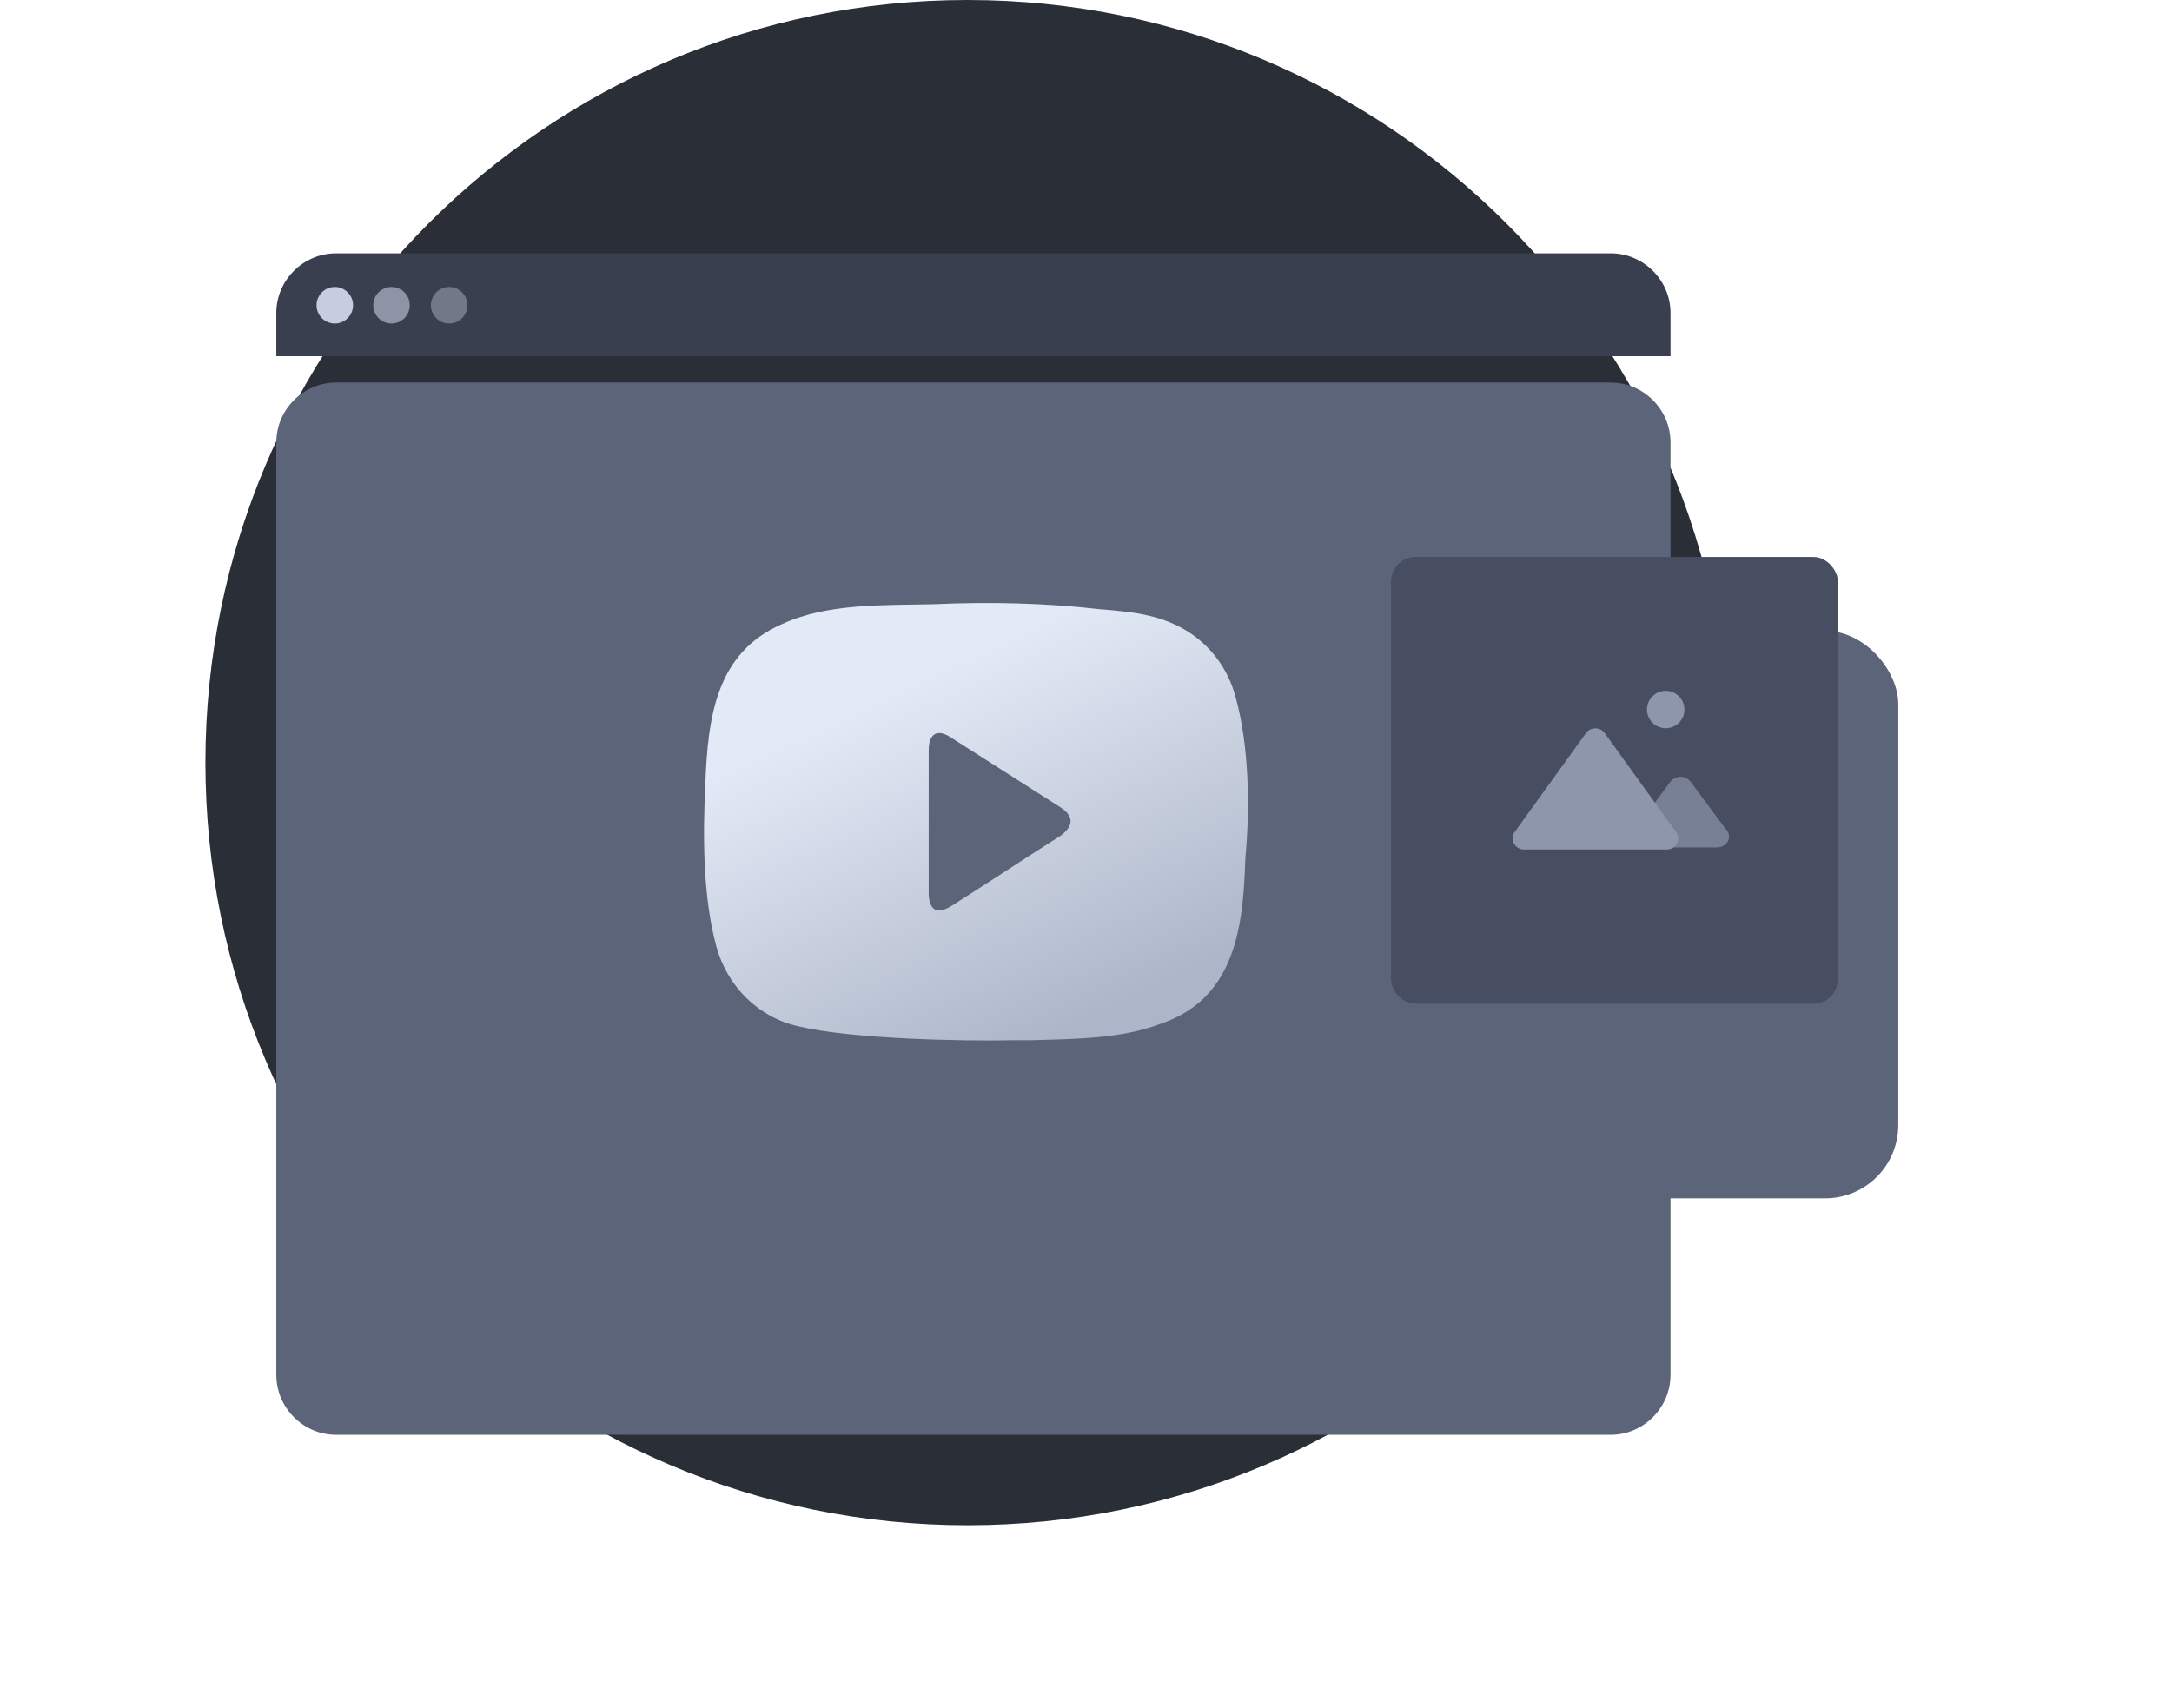 <svg width="178" height="140" viewBox="0 0 178 140" fill="none" xmlns="http://www.w3.org/2000/svg">
<path d="M79.289 125C113.782 125 141.744 97.018 141.744 62.5C141.744 27.982 113.782 0 79.289 0C44.796 0 16.834 27.982 16.834 62.5C16.834 97.018 44.796 125 79.289 125Z" fill="#2A2E37"/>
<g filter="url(#filter0_d_111_1967)">
<path d="M136.902 25.262V101.676C136.902 104.37 134.691 106.589 132.006 106.589H27.54C24.855 106.589 22.644 104.37 22.644 101.676V25.262C22.644 22.567 24.855 20.349 27.54 20.349H132.006C134.691 20.349 136.902 22.567 136.902 25.262Z" fill="#5C6479"/>
</g>
<path d="M101.244 57.072C100.636 54.826 99.218 52.886 97.193 51.661C94.965 50.334 92.636 50.13 90.104 49.925C85.649 49.415 81.092 49.313 76.535 49.517C72.484 49.619 67.826 49.415 64.079 51.151C58.712 53.498 58.003 58.705 57.801 64.32C57.598 68.505 57.598 73.508 58.712 77.591C59.623 80.858 62.155 83.41 65.497 84.125C69.75 85.145 78.864 85.35 83.32 85.248C83.725 85.248 84.13 85.248 84.535 85.248C88.079 85.145 91.826 85.145 95.066 83.921C97.801 83.002 99.421 81.368 100.433 79.327C101.649 76.876 101.952 73.814 102.054 70.445C102.459 66.055 102.358 61.053 101.244 57.072Z" fill="url(#paint0_linear_111_1967)"/>
<path d="M76.108 61.495C76.108 60.148 76.789 59.699 77.894 60.417C80.87 62.303 83.931 64.278 86.907 66.164C88.013 66.882 88.013 67.691 86.907 68.499C83.931 70.385 80.955 72.36 77.979 74.246C76.789 74.964 76.193 74.605 76.108 73.348C76.108 72.809 76.108 62.752 76.108 61.495Z" fill="#5C6479"/>
<path d="M136.902 25.647V29.193H22.644V25.647C22.644 22.967 24.855 20.76 27.54 20.76H132.006C134.691 20.76 136.902 22.967 136.902 25.647Z" fill="#393F4E"/>
<path d="M27.438 26.514C28.264 26.514 28.934 25.843 28.934 25.016C28.934 24.189 28.264 23.519 27.438 23.519C26.611 23.519 25.941 24.189 25.941 25.016C25.941 25.843 26.611 26.514 27.438 26.514Z" fill="#C6CDDF"/>
<path opacity="0.6" d="M32.084 26.514C32.911 26.514 33.581 25.843 33.581 25.016C33.581 24.189 32.911 23.519 32.084 23.519C31.258 23.519 30.588 24.189 30.588 25.016C30.588 25.843 31.258 26.514 32.084 26.514Z" fill="#C6CDDF"/>
<path opacity="0.4" d="M36.81 26.514C37.636 26.514 38.306 25.843 38.306 25.016C38.306 24.189 37.636 23.519 36.81 23.519C35.983 23.519 35.313 24.189 35.313 25.016C35.313 25.843 35.983 26.514 36.81 26.514Z" fill="#C6CDDF"/>
<g filter="url(#filter1_d_111_1967)">
<rect x="109.054" y="40.698" width="46.512" height="46.512" rx="6" fill="#5C6479"/>
</g>
<rect x="114.003" y="45.646" width="36.615" height="36.615" rx="2" fill="#474E61"/>
<path d="M136.507 59.681C137.355 59.681 138.042 58.996 138.042 58.15C138.042 57.305 137.355 56.619 136.507 56.619C135.659 56.619 134.972 57.305 134.972 58.15C134.972 58.996 135.659 59.681 136.507 59.681Z" fill="#8E96AB"/>
<path d="M136.596 69.621H124.885C124.13 69.621 123.689 68.747 124.13 68.184L129.985 60.064C130.363 59.565 131.118 59.565 131.496 60.064L137.352 68.184C137.793 68.809 137.352 69.621 136.596 69.621Z" fill="#8E96AB"/>
<path opacity="0.7" d="M140.674 69.455H134.91C134.035 69.455 133.597 68.547 134.035 67.919L136.88 64.078C137.318 63.519 138.12 63.519 138.558 64.078L141.403 67.919C142.06 68.547 141.549 69.455 140.674 69.455Z" fill="#8E96AB"/>
<defs>
<filter id="filter0_d_111_1967" x="0.644" y="9.349" width="158.259" height="130.24" filterUnits="userSpaceOnUse" color-interpolation-filters="sRGB">
<feFlood flood-opacity="0" result="BackgroundImageFix"/>
<feColorMatrix in="SourceAlpha" type="matrix" values="0 0 0 0 0 0 0 0 0 0 0 0 0 0 0 0 0 0 127 0" result="hardAlpha"/>
<feOffset dy="11"/>
<feGaussianBlur stdDeviation="11"/>
<feColorMatrix type="matrix" values="0 0 0 0 0 0 0 0 0 0 0 0 0 0 0 0 0 0 0.27 0"/>
<feBlend mode="normal" in2="BackgroundImageFix" result="effect1_dropShadow_111_1967"/>
<feBlend mode="normal" in="SourceGraphic" in2="effect1_dropShadow_111_1967" result="shape"/>
</filter>
<filter id="filter1_d_111_1967" x="87.054" y="29.698" width="90.512" height="90.512" filterUnits="userSpaceOnUse" color-interpolation-filters="sRGB">
<feFlood flood-opacity="0" result="BackgroundImageFix"/>
<feColorMatrix in="SourceAlpha" type="matrix" values="0 0 0 0 0 0 0 0 0 0 0 0 0 0 0 0 0 0 127 0" result="hardAlpha"/>
<feOffset dy="11"/>
<feGaussianBlur stdDeviation="11"/>
<feColorMatrix type="matrix" values="0 0 0 0 0 0 0 0 0 0 0 0 0 0 0 0 0 0 0.27 0"/>
<feBlend mode="normal" in2="BackgroundImageFix" result="effect1_dropShadow_111_1967"/>
<feBlend mode="normal" in="SourceGraphic" in2="effect1_dropShadow_111_1967" result="shape"/>
</filter>
<linearGradient id="paint0_linear_111_1967" x1="67.922" y1="58.83" x2="81.575" y2="87.566" gradientUnits="userSpaceOnUse">
<stop stop-color="#E3EAF7"/>
<stop offset="1" stop-color="#ADB6C8"/>
</linearGradient>
</defs>
</svg>

